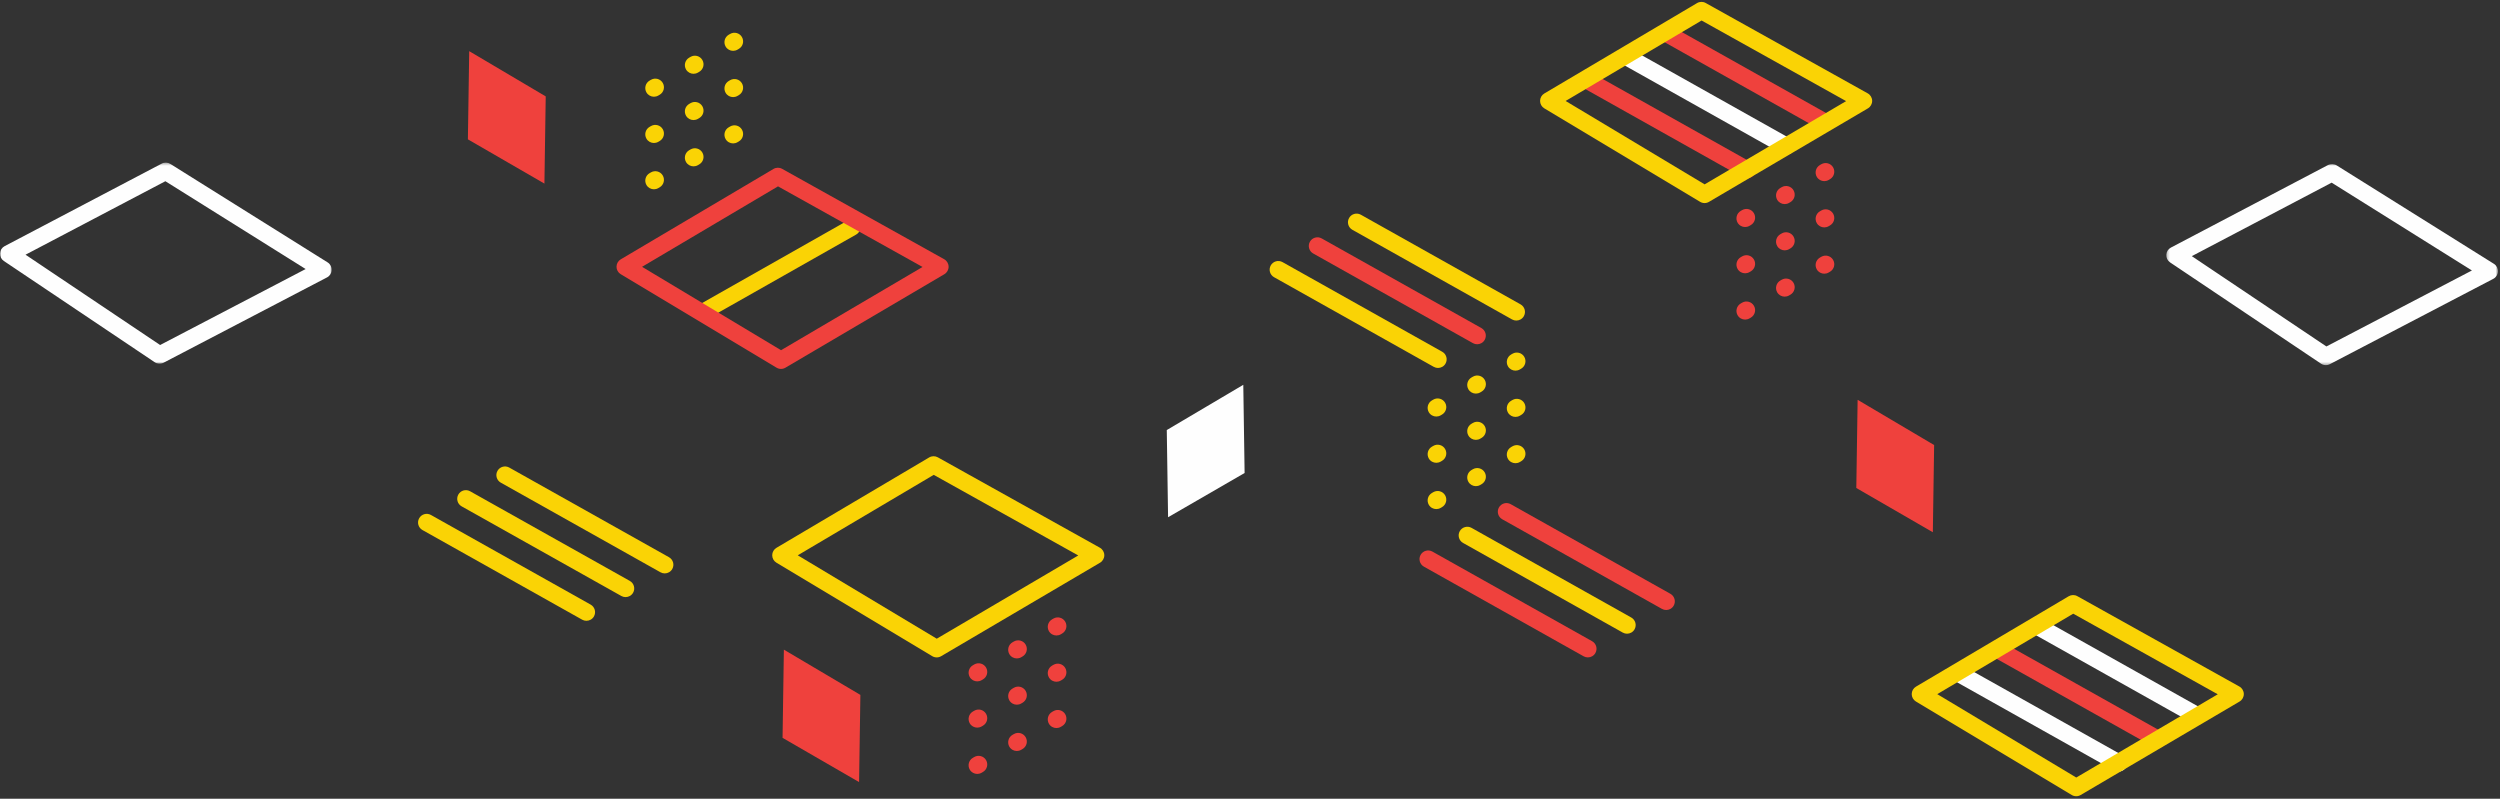 <?xml version="1.0" encoding="UTF-8"?>
<svg width="867px" height="277px" viewBox="0 0 867 277" version="1.1" xmlns="http://www.w3.org/2000/svg" xmlns:xlink="http://www.w3.org/1999/xlink">
    <rect x="0" y="0" width="867" height="277" fill="#333333" stroke="none"/>
    <!-- Generator: Sketch 46.2 (44496) - http://www.bohemiancoding.com/sketch -->
    <title>Artboard 6</title>
    <desc>Created with Sketch.</desc>
    <defs>
        <polygon id="path-1" points="0 0.391 0 70.136 115.031 70.136 115.031 0.391 1.35525272e-20 0.391"></polygon>
        <polygon id="path-3" points="115.294 70.634 115.294 0.889 0.264 0.889 0.264 70.634 115.294 70.634"></polygon>
    </defs>
    <g id="Mobile" stroke="none" stroke-width="1" fill="none" fill-rule="evenodd">
        <g id="Artboard-6">
            <g id="Group-10" transform="translate(0, 56)">
                <g id="Group-3">
                    <mask id="mask-2" fill="white">
                        <use xlink:href="#path-1"></use>
                    </mask>
                    <g id="Clip-2"></g>
                    <path d="M55.183,70.132 C54.65,70.105 54.123,69.936 53.663,69.627 L1.329,34.508 C0.452,33.919 -0.051,32.912 0.004,31.857 C0.061,30.801 0.669,29.853 1.605,29.361 L56.086,0.735 C57.031,0.239 58.168,0.281 59.074,0.848 L113.622,34.997 C114.534,35.567 115.071,36.582 115.029,37.657 C114.986,38.731 114.371,39.702 113.418,40.199 L56.723,69.795 C56.241,70.047 55.708,70.159 55.183,70.132 L55.183,70.132 Z M8.852,32.331 L55.528,63.652 L105.999,37.303 L57.351,6.848 L8.852,32.331 Z" id="Fill-1" fill="#FEFEFE" mask="url(#mask-2)"></path>
                </g>
                <path d="M216.948,151.075 C216.452,151.075 215.947,150.952 215.482,150.691 L160.093,119.6 C158.647,118.79 158.133,116.962 158.945,115.516 C159.756,114.071 161.585,113.558 163.03,114.369 L218.419,145.459 C219.864,146.269 220.379,148.098 219.567,149.544 C219.016,150.523 217.998,151.075 216.948,151.075" id="Fill-4" fill="#FAD305"></path>
                <path d="M203.369,159.295 C202.871,159.295 202.368,159.171 201.903,158.91 L146.513,127.82 C145.067,127.01 144.554,125.181 145.364,123.735 C146.177,122.291 148.006,121.777 149.448,122.588 L204.84,153.679 C206.285,154.489 206.799,156.318 205.988,157.764 C205.436,158.743 204.418,159.295 203.369,159.295" id="Fill-6" fill="#FAD305"></path>
                <path d="M230.528,142.856 C230.031,142.856 229.527,142.732 229.062,142.472 L173.673,111.381 C172.227,110.57 171.714,108.743 172.524,107.297 C173.336,105.852 175.166,105.339 176.609,106.149 L232,137.239 C233.444,138.05 233.959,139.879 233.147,141.324 C232.596,142.304 231.577,142.856 230.528,142.856" id="Fill-8" fill="#FAD305"></path>
            </g>
            <polygon id="Fill-11" fill="#EF413D" points="162.722 17.74 162.265 48.325 188.804 63.67 189.256 33.432"></polygon>
            <path d="M244.894,110.822 L296.941,81.328 C298.299,80.558 298.781,78.824 298.02,77.453 C297.258,76.083 295.539,75.596 294.182,76.364 L242.134,105.858 C240.776,106.627 240.293,108.362 241.055,109.733 C241.573,110.663 242.531,111.186 243.516,111.186 C243.983,111.186 244.457,111.069 244.894,110.822 Z" id="Fill-12" fill="#FAD305"></path>
            <path d="M270.85,127.941 C270.316,127.941 269.782,127.799 269.307,127.513 L215.262,95.087 C214.356,94.543 213.802,93.563 213.806,92.506 C213.809,91.449 214.369,90.471 215.279,89.933 L268.242,58.587 C269.16,58.044 270.298,58.028 271.231,58.549 L327.437,89.894 C328.376,90.418 328.963,91.405 328.975,92.48 C328.989,93.555 328.423,94.555 327.496,95.1 L272.371,127.527 C271.902,127.803 271.376,127.941 270.85,127.941 L270.85,127.941 Z M222.666,92.532 L270.866,121.452 L319.94,92.584 L269.814,64.629 L222.666,92.532 Z" id="Fill-14" fill="#EF413D"></path>
            <path d="M226.786,33.547 C225.751,33.547 224.743,33.01 224.187,32.05 C223.356,30.616 223.846,28.78 225.279,27.951 L225.753,27.675 C227.187,26.846 229.023,27.334 229.852,28.768 C230.683,30.201 230.194,32.038 228.76,32.867 L228.287,33.142 C227.813,33.416 227.296,33.547 226.786,33.547 M240.514,25.59 C239.479,25.59 238.471,25.053 237.915,24.093 C237.084,22.66 237.574,20.825 239.007,19.994 L239.481,19.721 C240.916,18.89 242.751,19.378 243.58,20.812 C244.411,22.247 243.922,24.081 242.488,24.912 L242.015,25.186 C241.541,25.459 241.024,25.59 240.514,25.59 M254.241,17.634 C253.206,17.634 252.199,17.098 251.643,16.137 C250.812,14.704 251.301,12.868 252.735,12.037 L253.208,11.764 C254.643,10.934 256.478,11.422 257.307,12.855 C258.138,14.29 257.649,16.125 256.215,16.954 L255.742,17.23 C255.268,17.503 254.752,17.634 254.241,17.634" id="Fill-16" fill="#FAD305"></path>
            <path d="M226.786,65.646 C225.751,65.646 224.743,65.109 224.187,64.149 C223.356,62.715 223.846,60.88 225.279,60.05 L225.753,59.776 C227.187,58.946 229.023,59.434 229.852,60.868 C230.683,62.302 230.194,64.137 228.76,64.967 L228.287,65.241 C227.813,65.515 227.296,65.646 226.786,65.646 M240.514,57.69 C239.479,57.69 238.471,57.153 237.915,56.193 C237.084,54.759 237.574,52.924 239.007,52.094 L239.481,51.82 C240.916,50.989 242.751,51.478 243.58,52.912 C244.411,54.346 243.922,56.181 242.488,57.011 L242.015,57.285 C241.541,57.559 241.024,57.69 240.514,57.69 M254.242,49.734 C253.207,49.734 252.199,49.198 251.643,48.237 C250.812,46.803 251.302,44.968 252.735,44.138 L253.209,43.864 C254.644,43.033 256.478,43.522 257.307,44.956 C258.139,46.39 257.65,48.225 256.216,49.055 L255.742,49.329 C255.269,49.604 254.752,49.734 254.242,49.734" id="Fill-18" fill="#FAD305"></path>
            <path d="M226.786,49.591 C225.751,49.591 224.743,49.054 224.187,48.094 C223.356,46.66 223.846,44.825 225.279,43.995 L225.753,43.72 C227.187,42.89 229.023,43.379 229.852,44.813 C230.683,46.246 230.194,48.081 228.76,48.912 L228.287,49.186 C227.813,49.46 227.296,49.591 226.786,49.591 M240.514,41.635 C239.479,41.635 238.471,41.098 237.915,40.138 C237.084,38.704 237.574,36.869 239.007,36.039 L239.481,35.765 C240.916,34.934 242.751,35.423 243.58,36.857 C244.411,38.29 243.922,40.126 242.488,40.956 L242.015,41.23 C241.541,41.504 241.024,41.635 240.514,41.635 M254.241,33.679 C253.206,33.679 252.199,33.142 251.643,32.182 C250.812,30.748 251.301,28.913 252.735,28.082 L253.208,27.808 C254.643,26.978 256.478,27.467 257.307,28.9 C258.138,30.334 257.649,32.169 256.215,32.999 L255.742,33.274 C255.268,33.548 254.752,33.679 254.241,33.679" id="Fill-20" fill="#FAD305"></path>
            <path d="M619.376,53.67 C618.879,53.67 618.375,53.546 617.91,53.285 L562.52,22.195 C561.075,21.384 560.561,19.556 561.372,18.111 C562.183,16.666 564.013,16.153 565.457,16.963 L620.847,48.053 C622.292,48.864 622.806,50.693 621.995,52.138 C621.443,53.118 620.425,53.67 619.376,53.67" id="Fill-22" fill="#FEFEFE"></path>
            <path d="M605.797,61.889 C605.3,61.889 604.795,61.765 604.33,61.504 L548.941,30.414 C547.495,29.603 546.982,27.774 547.792,26.33 C548.604,24.885 550.433,24.371 551.876,25.182 L607.268,56.272 C608.712,57.083 609.227,58.912 608.415,60.357 C607.864,61.337 606.846,61.889 605.797,61.889" id="Fill-24" fill="#EF413D"></path>
            <path d="M632.955,45.451 C632.459,45.451 631.954,45.327 631.489,45.066 L576.1,13.976 C574.654,13.165 574.141,11.336 574.951,9.892 C575.763,8.447 577.592,7.934 579.036,8.744 L634.427,39.834 C635.871,40.645 636.386,42.474 635.574,43.919 C635.023,44.899 634.005,45.451 632.955,45.451" id="Fill-26" fill="#EF413D"></path>
            <path d="M591.144,70.424 C590.61,70.424 590.076,70.282 589.601,69.996 L535.556,37.57 C534.65,37.026 534.097,36.046 534.1,34.989 C534.103,33.932 534.662,32.954 535.572,32.416 L588.535,1.07 C589.453,0.527 590.591,0.511 591.524,1.032 L647.731,32.377 C648.669,32.901 649.256,33.888 649.269,34.963 C649.282,36.038 648.716,37.039 647.79,37.583 L592.665,70.01 C592.195,70.286 591.669,70.424 591.144,70.424 L591.144,70.424 Z M542.959,35.015 L591.159,63.935 L640.234,35.067 L590.108,7.112 L542.959,35.015 Z" id="Fill-28" fill="#FAD305"></path>
            <path d="M605.205,78.734 C604.17,78.734 603.162,78.198 602.605,77.237 C601.774,75.803 602.265,73.969 603.698,73.138 L604.172,72.865 C605.605,72.034 607.441,72.523 608.27,73.957 C609.101,75.391 608.612,77.225 607.179,78.055 L606.706,78.329 C606.231,78.603 605.715,78.734 605.205,78.734 M618.933,70.778 C617.897,70.778 616.89,70.242 616.334,69.281 C615.503,67.847 615.992,66.013 617.426,65.183 L617.899,64.909 C619.335,64.079 621.17,64.567 621.999,66.001 C622.83,67.434 622.341,69.269 620.906,70.1 L620.434,70.374 C619.96,70.648 619.442,70.778 618.933,70.778 M632.659,62.822 C631.625,62.822 630.617,62.285 630.061,61.325 C629.23,59.892 629.72,58.056 631.153,57.225 L631.627,56.952 C633.061,56.123 634.896,56.611 635.726,58.044 C636.557,59.477 636.067,61.312 634.634,62.144 L634.161,62.417 C633.686,62.691 633.171,62.822 632.659,62.822" id="Fill-30" fill="#EF413D"></path>
            <path d="M605.205,110.834 C604.17,110.834 603.162,110.297 602.605,109.337 C601.774,107.903 602.265,106.068 603.698,105.238 L604.172,104.964 C605.605,104.134 607.441,104.623 608.27,106.056 C609.101,107.49 608.612,109.325 607.179,110.155 L606.706,110.429 C606.231,110.704 605.715,110.834 605.205,110.834 M618.933,102.878 C617.897,102.878 616.89,102.342 616.334,101.381 C615.503,99.947 615.992,98.112 617.426,97.282 L617.899,97.008 C619.335,96.178 621.17,96.666 621.999,98.1 C622.83,99.534 622.341,101.369 620.906,102.199 L620.434,102.473 C619.96,102.748 619.442,102.878 618.933,102.878 M632.661,94.922 C631.625,94.922 630.617,94.386 630.061,93.425 C629.23,91.992 629.721,90.156 631.153,89.326 L631.628,89.052 C633.062,88.222 634.896,88.71 635.726,90.144 C636.558,91.578 636.068,93.413 634.635,94.243 L634.161,94.517 C633.687,94.792 633.171,94.922 632.661,94.922" id="Fill-32" fill="#EF413D"></path>
            <path d="M605.205,94.778 C604.17,94.778 603.162,94.241 602.605,93.281 C601.774,91.847 602.265,90.012 603.698,89.182 L604.172,88.908 C605.605,88.077 607.441,88.566 608.27,90 C609.101,91.434 608.612,93.269 607.179,94.099 L606.706,94.373 C606.231,94.647 605.715,94.778 605.205,94.778 M618.933,86.822 C617.897,86.822 616.89,86.285 616.334,85.325 C615.503,83.891 615.992,82.056 617.426,81.226 L617.899,80.952 C619.335,80.121 621.17,80.61 621.999,82.044 C622.83,83.478 622.341,85.313 620.906,86.143 L620.434,86.417 C619.96,86.691 619.442,86.822 618.933,86.822 M632.659,78.866 C631.625,78.866 630.617,78.329 630.061,77.369 C629.23,75.935 629.72,74.1 631.153,73.269 L631.627,72.995 C633.061,72.165 634.896,72.654 635.726,74.087 C636.557,75.521 636.067,77.356 634.634,78.187 L634.161,78.461 C633.686,78.735 633.171,78.866 632.659,78.866" id="Fill-34" fill="#EF413D"></path>
            <path d="M564.251,219.77 C563.754,219.77 563.249,219.646 562.784,219.386 L507.395,188.295 C505.949,187.485 505.436,185.657 506.246,184.211 C507.059,182.766 508.888,182.253 510.331,183.063 L565.722,214.154 C567.166,214.964 567.681,216.793 566.869,218.239 C566.318,219.218 565.3,219.77 564.251,219.77" id="Fill-36" fill="#FAD305"></path>
            <path d="M550.671,227.99 C550.174,227.99 549.67,227.866 549.205,227.606 L493.816,196.515 C492.37,195.704 491.857,193.875 492.667,192.431 C493.479,190.986 495.307,190.472 496.751,191.283 L552.142,222.373 C553.587,223.184 554.102,225.013 553.29,226.458 C552.739,227.438 551.72,227.99 550.671,227.99" id="Fill-38" fill="#EF413D"></path>
            <path d="M577.83,211.551 C577.333,211.551 576.829,211.427 576.364,211.167 L520.975,180.076 C519.529,179.265 519.016,177.437 519.826,175.992 C520.637,174.547 522.467,174.034 523.911,174.844 L579.301,205.934 C580.746,206.745 581.26,208.574 580.449,210.019 C579.898,210.999 578.879,211.551 577.83,211.551" id="Fill-40" fill="#EF413D"></path>
            <path d="M512.278,119.389 C511.781,119.389 511.277,119.265 510.812,119.005 L455.422,87.914 C453.977,87.103 453.463,85.275 454.274,83.83 C455.086,82.385 456.915,81.872 458.359,82.682 L513.749,113.772 C515.194,114.583 515.708,116.412 514.897,117.857 C514.346,118.837 513.327,119.389 512.278,119.389" id="Fill-42" fill="#EF413D"></path>
            <path d="M498.699,127.609 C498.202,127.609 497.697,127.484 497.233,127.225 L441.842,96.133 C440.397,95.323 439.884,93.493 440.695,92.049 C441.505,90.605 443.334,90.091 444.779,90.901 L500.17,121.992 C501.615,122.802 502.128,124.632 501.317,126.076 C500.765,127.056 499.748,127.609 498.699,127.609" id="Fill-44" fill="#FAD305"></path>
            <path d="M525.858,111.17 C525.361,111.17 524.857,111.046 524.391,110.786 L469.002,79.695 C467.556,78.884 467.043,77.055 467.853,75.611 C468.665,74.166 470.495,73.653 471.939,74.463 L527.329,105.553 C528.774,106.364 529.288,108.193 528.476,109.638 C527.925,110.618 526.907,111.17 525.858,111.17" id="Fill-46" fill="#FAD305"></path>
            <path d="M498.107,144.454 C497.072,144.454 496.064,143.917 495.507,142.957 C494.676,141.523 495.167,139.688 496.601,138.858 L497.074,138.583 C498.507,137.754 500.343,138.242 501.172,139.676 C502.003,141.11 501.515,142.945 500.081,143.775 L499.608,144.049 C499.133,144.323 498.617,144.454 498.107,144.454 M511.835,136.498 C510.799,136.498 509.792,135.961 509.236,135.001 C508.406,133.567 508.895,131.732 510.328,130.902 L510.801,130.628 C512.237,129.798 514.072,130.286 514.901,131.72 C515.732,133.154 515.243,134.989 513.809,135.819 L513.336,136.093 C512.862,136.367 512.344,136.498 511.835,136.498 M525.562,128.542 C524.527,128.542 523.52,128.005 522.963,127.045 C522.132,125.611 522.622,123.776 524.055,122.945 L524.529,122.671 C525.963,121.841 527.798,122.33 528.628,123.763 C529.459,125.197 528.969,127.032 527.536,127.863 L527.063,128.137 C526.588,128.411 526.073,128.542 525.562,128.542" id="Fill-48" fill="#FAD305"></path>
            <path d="M498.107,176.553 C497.072,176.553 496.064,176.016 495.507,175.056 C494.676,173.622 495.167,171.786 496.601,170.957 L497.074,170.683 C498.507,169.853 500.343,170.342 501.172,171.775 C502.003,173.209 501.515,175.044 500.081,175.874 L499.608,176.148 C499.133,176.422 498.617,176.553 498.107,176.553 M511.835,168.597 C510.799,168.597 509.792,168.06 509.236,167.1 C508.406,165.666 508.895,163.831 510.328,163.001 L510.801,162.727 C512.237,161.896 514.072,162.385 514.901,163.819 C515.732,165.253 515.243,167.088 513.809,167.918 L513.336,168.192 C512.862,168.467 512.344,168.597 511.835,168.597 M525.563,160.641 C524.528,160.641 523.52,160.105 522.963,159.144 C522.132,157.71 522.623,155.875 524.055,155.045 L524.53,154.771 C525.964,153.94 527.798,154.429 528.628,155.863 C529.46,157.297 528.97,159.132 527.537,159.962 L527.063,160.236 C526.589,160.511 526.073,160.641 525.563,160.641" id="Fill-50" fill="#FAD305"></path>
            <path d="M498.107,160.498 C497.072,160.498 496.064,159.961 495.507,159.001 C494.676,157.567 495.167,155.732 496.601,154.902 L497.074,154.628 C498.507,153.797 500.343,154.286 501.172,155.721 C502.003,157.154 501.515,158.989 500.081,159.819 L499.608,160.094 C499.133,160.367 498.617,160.498 498.107,160.498 M511.835,152.542 C510.799,152.542 509.792,152.005 509.236,151.045 C508.406,149.611 508.895,147.776 510.328,146.946 L510.801,146.672 C512.237,145.841 514.072,146.33 514.901,147.764 C515.732,149.198 515.243,151.033 513.809,151.863 L513.336,152.138 C512.862,152.411 512.344,152.542 511.835,152.542 M525.562,144.586 C524.527,144.586 523.52,144.049 522.963,143.089 C522.132,141.655 522.622,139.82 524.055,138.99 L524.529,138.715 C525.963,137.885 527.798,138.374 528.628,139.807 C529.459,141.241 528.969,143.076 527.536,143.907 L527.063,144.181 C526.588,144.455 526.073,144.586 525.562,144.586" id="Fill-52" fill="#FAD305"></path>
            <path d="M748.261,259.382 C747.764,259.382 747.259,259.257 746.794,258.998 L691.405,227.906 C689.959,227.095 689.446,225.268 690.256,223.822 C691.069,222.377 692.898,221.864 694.341,222.674 L749.732,253.766 C751.176,254.576 751.691,256.404 750.879,257.851 C750.328,258.829 749.31,259.382 748.261,259.382" id="Fill-54" fill="#EF413D"></path>
            <path d="M734.681,267.601 C734.184,267.601 733.68,267.477 733.215,267.217 L677.826,236.126 C676.38,235.315 675.867,233.487 676.677,232.042 C677.489,230.597 679.318,230.083 680.761,230.894 L736.153,261.984 C737.597,262.795 738.112,264.624 737.3,266.069 C736.749,267.049 735.73,267.601 734.681,267.601" id="Fill-56" fill="#FEFEFE"></path>
            <path d="M761.84,251.163 C761.343,251.163 760.839,251.039 760.374,250.778 L704.985,219.688 C703.539,218.877 703.026,217.049 703.836,215.604 C704.647,214.159 706.476,213.646 707.921,214.456 L763.311,245.546 C764.756,246.357 765.27,248.186 764.459,249.632 C763.908,250.611 762.889,251.163 761.84,251.163" id="Fill-58" fill="#FEFEFE"></path>
            <path d="M720.029,276.136 C719.495,276.136 718.961,275.994 718.486,275.708 L664.44,243.282 C663.535,242.739 662.981,241.758 662.985,240.701 C662.988,239.645 663.547,238.667 664.457,238.128 L717.42,206.782 C718.338,206.24 719.476,206.223 720.41,206.744 L776.616,238.089 C777.554,238.614 778.141,239.601 778.154,240.675 C778.167,241.75 777.601,242.751 776.675,243.295 L721.55,275.722 C721.08,275.998 720.554,276.136 720.029,276.136 L720.029,276.136 Z M671.844,240.728 L720.044,269.648 L769.119,240.78 L718.993,212.824 L671.844,240.728 Z" id="Fill-60" fill="#FAD305"></path>
            <polygon id="Fill-63" fill="#EF413D" points="644.225 138.653 643.768 169.238 670.307 184.583 670.759 154.345"></polygon>
            <polygon id="Fill-64" fill="#FEFEFE" points="431.172 133.45 431.629 164.035 405.09 179.38 404.638 149.142"></polygon>
            <polygon id="Fill-65" fill="#EF413D" points="271.848 225.299 271.391 255.884 297.93 271.229 298.381 240.991"></polygon>
            <path d="M324.848,227.99 C324.314,227.99 323.78,227.848 323.305,227.562 L269.26,195.136 C268.354,194.593 267.801,193.612 267.804,192.555 C267.807,191.498 268.367,190.521 269.276,189.982 L322.24,158.636 C323.158,158.094 324.296,158.077 325.229,158.598 L381.435,189.943 C382.374,190.468 382.961,191.454 382.973,192.529 C382.986,193.604 382.421,194.605 381.494,195.149 L326.369,227.576 C325.9,227.852 325.374,227.99 324.848,227.99 L324.848,227.99 Z M276.664,192.581 L324.864,221.501 L373.938,192.634 L323.812,164.678 L276.664,192.581 Z" id="Fill-66" fill="#FAD305"></path>
            <path d="M338.909,236.3 C337.875,236.3 336.868,235.763 336.31,234.803 C335.481,233.368 335.969,231.533 337.404,230.703 L337.877,230.43 C339.31,229.6 341.147,230.089 341.976,231.522 C342.807,232.955 342.317,234.79 340.884,235.62 L340.411,235.895 C339.937,236.168 339.42,236.3 338.909,236.3 M352.639,228.344 C351.603,228.344 350.594,227.808 350.038,226.847 C349.209,225.412 349.697,223.577 351.132,222.747 L351.604,222.474 C353.039,221.644 354.875,222.132 355.704,223.566 C356.534,224.999 356.046,226.834 354.611,227.664 L354.139,227.939 C353.664,228.214 353.147,228.344 352.639,228.344 M366.365,220.388 C365.329,220.388 364.322,219.851 363.767,218.891 C362.935,217.456 363.425,215.621 364.858,214.79 L365.332,214.517 C366.767,213.687 368.601,214.176 369.432,215.609 C370.262,217.042 369.772,218.877 368.339,219.708 L367.865,219.983 C367.392,220.257 366.875,220.388 366.365,220.388" id="Fill-68" fill="#EF413D"></path>
            <path d="M338.909,268.399 C337.875,268.399 336.868,267.862 336.31,266.902 C335.481,265.468 335.969,263.633 337.404,262.803 L337.877,262.529 C339.31,261.7 341.147,262.188 341.976,263.622 C342.807,265.055 342.317,266.89 340.884,267.72 L340.411,267.995 C339.937,268.268 339.42,268.399 338.909,268.399 M352.639,260.443 C351.603,260.443 350.594,259.908 350.038,258.947 C349.209,257.512 349.697,255.677 351.132,254.847 L351.604,254.574 C353.039,253.744 354.875,254.231 355.704,255.666 C356.534,257.099 356.046,258.934 354.611,259.764 L354.139,260.039 C353.664,260.313 353.147,260.443 352.639,260.443 M366.365,252.487 C365.33,252.487 364.322,251.952 363.767,250.991 C362.935,249.556 363.425,247.721 364.858,246.891 L365.332,246.618 C366.767,245.787 368.601,246.275 369.432,247.71 C370.264,249.143 369.774,250.978 368.339,251.808 L367.866,252.083 C367.392,252.357 366.875,252.487 366.365,252.487" id="Fill-70" fill="#EF413D"></path>
            <path d="M338.909,252.344 C337.875,252.344 336.868,251.807 336.31,250.847 C335.481,249.412 335.969,247.577 337.404,246.748 L337.877,246.474 C339.31,245.643 341.147,246.132 341.976,247.566 C342.807,248.999 342.317,250.835 340.884,251.665 L340.411,251.939 C339.937,252.213 339.42,252.344 338.909,252.344 M352.639,244.388 C351.603,244.388 350.594,243.851 350.038,242.891 C349.209,241.457 349.697,239.622 351.132,238.792 L351.604,238.518 C353.039,237.687 354.875,238.176 355.704,239.61 C356.534,241.044 356.046,242.879 354.611,243.709 L354.139,243.983 C353.664,244.257 353.147,244.388 352.639,244.388 M366.365,236.432 C365.329,236.432 364.322,235.895 363.767,234.935 C362.935,233.501 363.425,231.666 364.858,230.835 L365.332,230.561 C366.767,229.731 368.601,230.22 369.432,231.653 C370.262,233.087 369.772,234.922 368.339,235.753 L367.865,236.027 C367.392,236.301 366.875,236.432 366.365,236.432" id="Fill-72" fill="#EF413D"></path>
            <g id="Group-76" transform="translate(751, 56)">
                <mask id="mask-4" fill="white">
                    <use xlink:href="#path-3"></use>
                </mask>
                <g id="Clip-75"></g>
                <path d="M55.447,70.63 C54.914,70.603 54.387,70.434 53.927,70.126 L1.593,35.007 C0.716,34.417 0.213,33.41 0.268,32.355 C0.325,31.299 0.933,30.352 1.87,29.86 L56.35,1.234 C57.295,0.738 58.432,0.779 59.338,1.347 L113.886,35.495 C114.798,36.066 115.335,37.081 115.293,38.156 C115.25,39.23 114.635,40.2 113.682,40.697 L56.987,70.293 C56.505,70.546 55.972,70.657 55.447,70.63 L55.447,70.63 Z M9.116,32.83 L55.792,64.15 L106.263,37.801 L57.615,7.346 L9.116,32.83 Z" id="Fill-74" fill="#FEFEFE" mask="url(#mask-4)"></path>
            </g>
        </g>
    </g>
</svg>